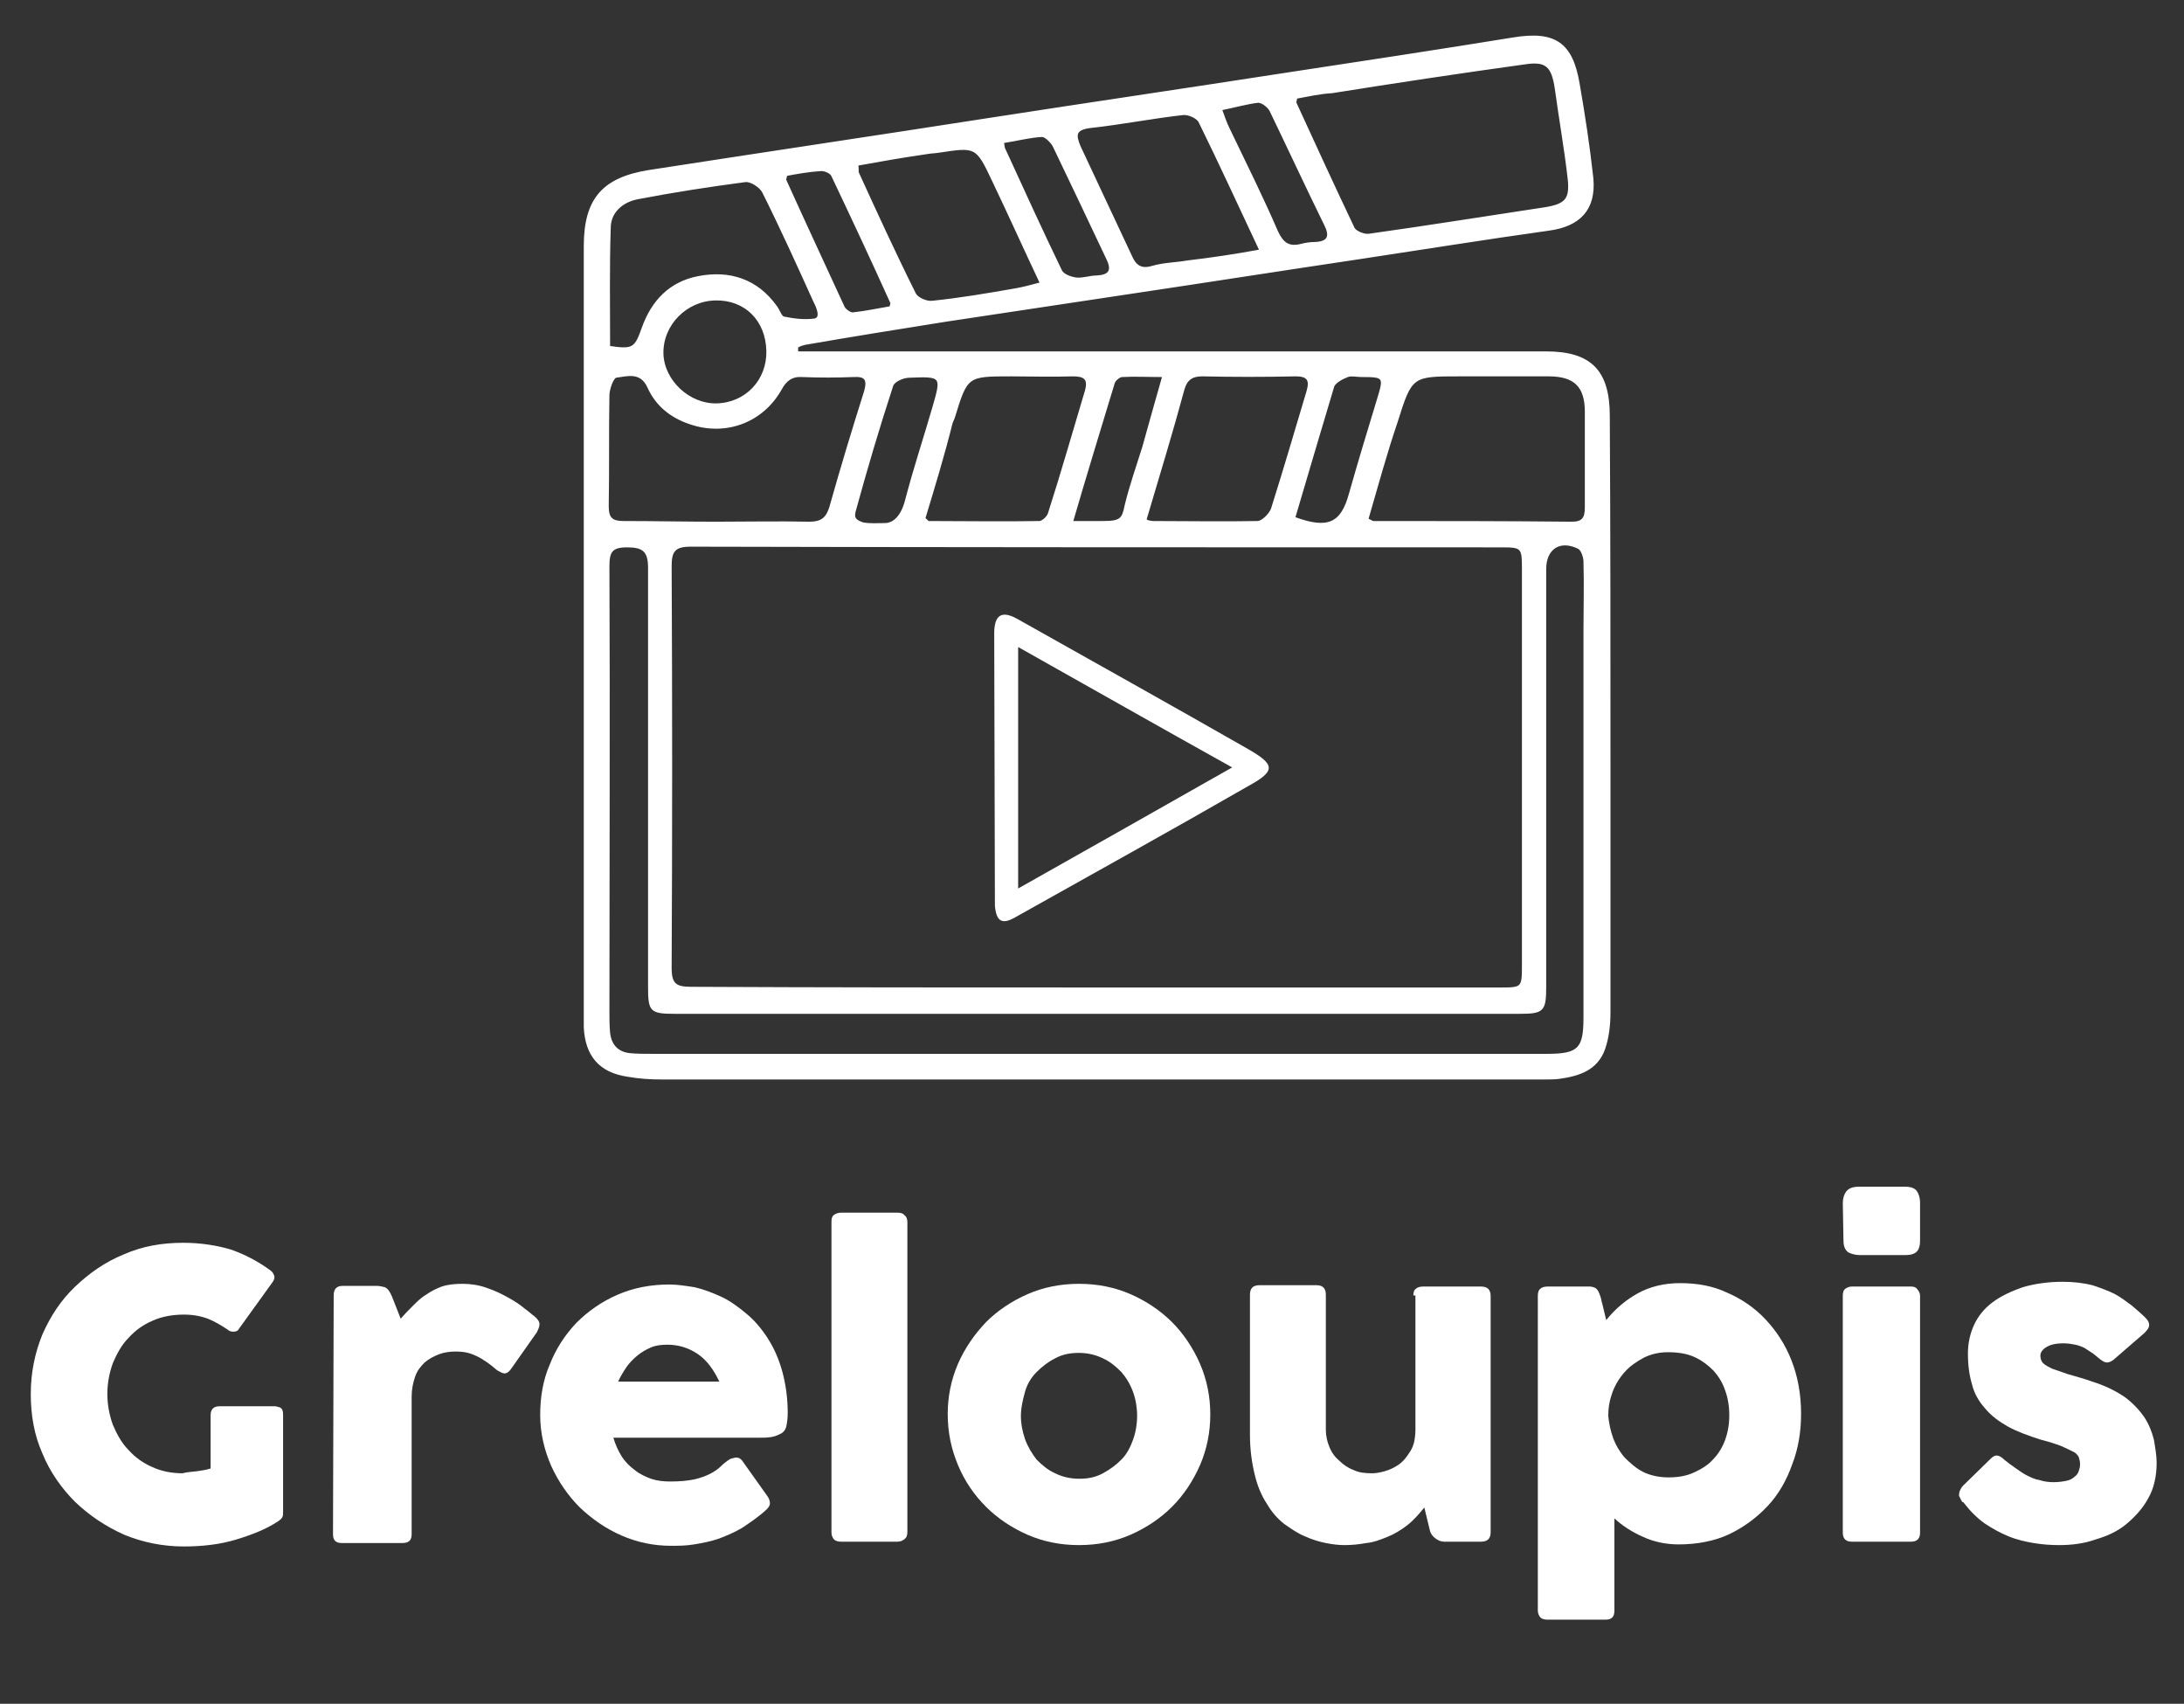 <?xml version="1.0" encoding="utf-8"?>
<!-- Generator: Adobe Illustrator 24.1.3, SVG Export Plug-In . SVG Version: 6.00 Build 0)  -->
<svg version="1.1" id="图层_1" xmlns="http://www.w3.org/2000/svg" xmlns:xlink="http://www.w3.org/1999/xlink" x="0px" y="0px"
	 viewBox="0 0 319.4 249.1" style="enable-background:new 0 0 319.4 249.1;" xml:space="preserve">
<rect x="0" y="0" width="319.4" height="249.1" fill="#333333" stroke="none"/>
<style type="text/css">
	.st0{fill:#FFFFFF;stroke:#FFFFFF;stroke-width:0.25;}
	.st1{fill:#FFFFFF;}
	.st2{enable-background:new    ;}
</style>
<path class="st0" d="M116.6,51.5c1.2,0,2.5,0,3.7,0c35.3,0,70.5,0,105.8,0c6.5,0,9.2,2.7,9.2,9.3c0.1,16.9,0.1,33.8,0.1,50.7
	c0,12.2,0,24.3,0,36.5c0,1.8-0.2,3.7-0.8,5.4c-1.1,3-3.7,3.8-6.5,4.2c-0.7,0.1-1.5,0.1-2.2,0.1c-43,0-86.1,0-129.1,0
	c-1.7,0-3.3-0.1-5-0.4c-4.1-0.6-6.1-3-6.3-7.1c0-0.7,0-1.5,0-2.2c0-37.3,0-74.7,0-112c0-6.8,2.6-9.9,9.3-11
	c16.8-2.6,33.6-5.1,50.3-7.7c14.2-2.2,28.5-4.3,42.7-6.5c11.2-1.7,22.4-3.4,33.5-5.2c6.1-1,8.6,0.7,9.6,6.7c0.8,4.6,1.5,9.2,2,13.8
	c0.4,4.5-1.9,6.9-6.4,7.5c-9.3,1.3-18.6,2.8-27.9,4.2c-11.4,1.7-22.9,3.5-34.3,5.2c-8.6,1.3-17.3,2.6-25.9,3.9
	c-6.9,1.1-13.8,2.2-20.7,3.4c-0.4,0.1-0.7,0.2-1.1,0.4C116.6,51.1,116.6,51.3,116.6,51.5z M160.6,144.5c19.6,0,39.2,0,58.7,0
	c3.3,0,3.4,0,3.4-3.3c0-19.3,0-38.7,0-58c0-3.2-0.1-3.3-3.2-3.3c-39.5,0-79,0-118.5-0.1c-2.4,0-2.9,0.8-2.9,3
	c0.1,19.6,0.1,39.2,0,58.7c0,2.4,0.7,2.9,3,2.9C120.9,144.5,140.7,144.5,160.6,144.5z M160.3,154.2c22,0,44,0,66,0
	c4.6,0,5.4-0.9,5.4-5.4c0-18.8,0-37.7,0-56.5c0-3.4,0.1-6.8,0-10.2c0-0.7-0.4-1.8-0.9-2c-2.7-1.3-4.8,0.1-4.8,3.1
	c0,20.3,0,40.7,0,61c0,3.6-0.3,3.9-3.8,3.9c-41.2,0-82.3,0-123.5,0c-3.6,0-3.8-0.3-3.8-3.9c0-20.4,0-40.8,0-61.2
	c0-2.5-0.9-3.1-3.2-3.1c-2.3,0-2.7,0.8-2.7,2.9c0.1,21.7,0,43.5,0,65.2c0,1,0,2,0.1,3c0.2,1.8,1.2,2.9,3,3.1
	c1.1,0.1,2.2,0.1,3.2,0.1C117,154.2,138.6,154.2,160.3,154.2z M189.6,14.3c-0.1,0.5-0.2,0.7-0.1,0.8c2.8,6.1,5.6,12.2,8.5,18.3
	c0.3,0.5,1.5,1,2.2,0.9c8.6-1.2,17.3-2.6,25.9-3.9c2.9-0.5,3.6-1.3,3.3-4.2c-0.5-4.4-1.3-8.9-1.9-13.3c-0.5-3.3-1.4-4.1-4.6-3.6
	c-9.4,1.3-18.7,2.7-28.1,4.2C193,13.6,191.3,14,189.6,14.3z M104.7,76.4c4.6,0,9.2-0.1,13.7,0c1.7,0,2.5-0.6,3-2.2
	c1.6-5.7,3.3-11.3,5.1-17c0.5-1.8,0-2.3-1.7-2.2c-2.5,0.1-5,0.1-7.5,0c-1.5-0.1-2.4,0.6-3.1,1.9c-2.7,4.8-8.1,6.8-13.3,5
	c-2.7-0.9-4.9-2.6-6.1-5.3c-1.1-2.4-3.1-1.7-4.7-1.5c-0.5,0.1-1.1,1.8-1.1,2.7c-0.1,5.4,0,10.8-0.1,16.2c0,1.8,0.6,2.3,2.3,2.3
	C95.7,76.3,100.2,76.4,104.7,76.4z M200,75.9c0.6,0.3,0.7,0.4,0.9,0.4c9.7,0,19.3,0,29,0.1c1.6,0,2-0.7,2-2.2c0-4.7,0-9.3,0-14
	c0-3.7-1.6-5.3-5.4-5.3c-4.3,0-8.7,0-13,0c-7,0-7.1,0-9.2,6.7C202.7,66.3,201.4,71.1,200,75.9z M89.1,50.7c3.5,0.5,3.8,0.3,4.9-2.8
	c1.4-3.9,4-6.6,8.1-7.4c4.6-0.9,8.6,0.4,11.4,4.3c0.4,0.5,0.7,1.5,1.1,1.6c1.5,0.3,2.9,0.5,4.5,0.3c1.2-0.2,0.3-2-0.1-2.8
	c-2.4-5.3-4.8-10.6-7.4-15.8c-0.4-0.8-1.8-1.7-2.6-1.6c-5.3,0.7-10.5,1.5-15.7,2.5c-2.2,0.4-4,1.9-4.1,4.1
	C89,39,89.1,44.8,89.1,50.7z M135.2,75.8c0.4,0.3,0.5,0.5,0.6,0.5c5.4,0,10.8,0.1,16.2,0c0.5,0,1.3-0.8,1.4-1.3
	c1.9-5.9,3.6-11.9,5.4-17.9c0.5-1.8-0.3-2.2-1.9-2.2c-3,0.1-6,0-9,0c-6.5,0-6.5,0-8.4,6.2c-0.1,0.2-0.2,0.5-0.3,0.7
	C138,66.6,136.6,71.2,135.2,75.8z M125.4,24.1c0.1,0.7,0,1,0.1,1.2c2.7,5.9,5.4,11.8,8.3,17.6c0.3,0.7,1.7,1.3,2.5,1.2
	c4-0.4,8.1-1.1,12.1-1.8c1.2-0.2,2.3-0.5,3.8-0.9c-2.5-5.3-4.7-10.2-7-15c-2.4-5.1-2.5-5-7.9-4.2c-0.6,0.1-1.2,0.1-1.7,0.2
	C132.1,22.9,128.7,23.5,125.4,24.1z M167.6,75.8c-0.2,0.4,0.8,0.5,1.1,0.5c5.1,0,10.2,0.1,15.2,0c0.7,0,1.8-1.1,2.1-1.9
	c1.8-5.7,3.5-11.5,5.2-17.2c0.5-1.7,0-2.3-1.7-2.3c-4.6,0.1-9.2,0.1-13.7,0c-1.5,0-2.3,0.6-2.7,2C171.4,63.2,169.5,69.4,167.6,75.8z
	 M184.3,36.6c-3.1-6.6-5.9-12.7-8.9-18.8c-0.3-0.6-1.6-1.2-2.4-1.1c-4.5,0.5-9,1.4-13.6,1.9c-2.2,0.3-2.2,1.1-1.5,2.8
	c2.5,5.3,5,10.7,7.5,16c0.6,1.4,1.4,2.1,3.1,1.6c1.7-0.5,3.5-0.5,5.2-0.8C177.1,37.8,180.5,37.3,184.3,36.6z M104.6,43.8
	c-4.3,0.1-7.8,3.7-7.7,7.9c0.1,4,3.9,7.5,7.9,7.4c4.3-0.1,7.5-3.5,7.4-7.8C112.1,46.8,109,43.7,104.6,43.8z M170.1,55
	c-2.3,0-4.2-0.1-6,0c-0.4,0-1.1,0.6-1.2,1c-2,6.6-4,13.1-6.1,20.3c1.8,0,3.1,0,4.5,0c2.6,0,2.9-0.4,3.3-2.4c0.7-2.9,1.7-5.7,2.6-8.6
	C168.1,62.1,169,58.8,170.1,55z M146.7,20.8c0.1,0.6,0.1,0.9,0.3,1.2c2.7,5.9,5.4,11.8,8.2,17.6c0.3,0.6,1.4,1,2.2,1.1
	c1,0.1,2-0.3,3-0.3c1.8-0.1,2.4-0.8,1.5-2.6c-2.6-5.5-5.2-11-7.8-16.4c-0.3-0.6-1.2-1.5-1.7-1.5C150.5,20,148.7,20.5,146.7,20.8z
	 M189.3,75.7c4.9,1.8,6.9,0.9,8.1-3.5c1.3-4.6,2.7-9.2,4.1-13.8c1-3.3,1-3.4-2.4-3.4c-0.7,0-1.4-0.2-2,0c-0.8,0.3-1.9,0.9-2.1,1.5
	C193.1,62.9,191.2,69.2,189.3,75.7z M115,25.6c-0.1,0.5-0.2,0.7-0.1,0.8c2.8,6.2,5.7,12.4,8.5,18.5c0.2,0.4,0.9,0.9,1.3,0.9
	c1.9-0.2,3.7-0.6,5.5-0.9c0.1-0.4,0.2-0.6,0.1-0.7c-2.8-6.2-5.7-12.4-8.6-18.5c-0.2-0.5-1.2-0.9-1.8-0.8
	C118.3,25,116.6,25.3,115,25.6z M178.6,16c0.4,1.1,0.7,2,1.1,2.8c2.4,5,4.9,10,7.1,15.1c0.8,1.7,1.7,2.3,3.4,1.9
	c0.7-0.2,1.5-0.3,2.2-0.3c1.9-0.1,2.2-1,1.4-2.6c-2.7-5.5-5.3-11.1-8-16.7c-0.3-0.6-1.2-1.3-1.8-1.3C182.3,15.1,180.6,15.6,178.6,16
	z M129.4,76.6c1.3,0,2.5-1.1,3.1-3.5c1.2-4.6,2.7-9.1,4-13.6s1.3-4.6-3.5-4.4c-0.9,0-2.3,0.6-2.5,1.3c-2,6.1-3.8,12.2-5.5,18.4
	c-0.2,0.9,0,1.3,1.2,1.7C127.3,76.7,128.3,76.6,129.4,76.6z"/>
<path class="st1" d="M145.4,92.6c0-2.7,1.1-3.4,3.4-2.1c11.2,6.3,22.5,12.6,33.7,19c4,2.3,4.1,3.2,0.1,5.4
	c-11.3,6.5-22.7,12.8-34.1,19.2c-1.9,1.1-2.8,0.7-3-1.7 M148.9,94.6c0,12,0,23.4,0,35.3c10.5-5.9,20.7-11.7,31.3-17.7
	C169.6,106.3,159.4,100.5,148.9,94.6z"/>
<g class="st2">
	<path class="st1" d="M28.8,215.1c0.7-0.1,1.4-0.2,2-0.4v-7.8c0-0.8,0.4-1.3,1.3-1.3h8.1c0.2,0,0.5,0.1,0.8,0.2
		c0.3,0.2,0.4,0.5,0.4,1V221c0,0.3,0,0.6-0.1,0.8c-0.1,0.2-0.3,0.4-0.6,0.6c-1.8,1.2-3.9,2-6.2,2.7s-4.9,1-7.6,1
		c-3.1,0-6-0.6-8.7-1.7c-2.7-1.2-5.1-2.8-7.2-4.8c-2-2-3.7-4.4-4.8-7.1c-1.2-2.7-1.7-5.6-1.7-8.7c0-3.1,0.6-6,1.7-8.7
		c1.2-2.7,2.7-5,4.8-7s4.4-3.6,7.1-4.7c2.7-1.2,5.6-1.7,8.7-1.7c2.6,0,5,0.4,7,1c2,0.7,3.9,1.7,5.7,3c0.3,0.2,0.5,0.5,0.6,0.8
		c0.1,0.3,0,0.6-0.2,0.9l-4.9,6.8c-0.2,0.4-0.5,0.5-0.9,0.5c-0.3,0-0.6-0.1-0.8-0.3c-0.9-0.6-1.9-1.2-2.9-1.6
		c-1.1-0.4-2.2-0.6-3.5-0.6c-1.7,0-3.3,0.3-4.6,0.9c-1.4,0.6-2.5,1.4-3.5,2.5c-1,1-1.7,2.3-2.3,3.7c-0.5,1.4-0.8,2.9-0.8,4.5
		c0,1.6,0.3,3.1,0.8,4.5c0.6,1.4,1.3,2.7,2.3,3.7c1,1.1,2.1,1.9,3.5,2.5c1.3,0.6,2.8,0.9,4.4,0.9C27.4,215.2,28.1,215.2,28.8,215.1z
		"/>
	<path class="st1" d="M48.8,189.4c0-0.9,0.4-1.4,1.3-1.4h5c0.4,0,0.8,0.1,1.2,0.2c0.4,0.2,0.7,0.6,1,1.3l1.3,3.3
		c0.6-0.7,1.2-1.3,1.8-1.9c0.6-0.6,1.2-1.2,1.9-1.6c0.7-0.5,1.5-0.9,2.3-1.2c0.9-0.3,1.9-0.4,3.1-0.4c1.2,0,2.4,0.2,3.5,0.6
		c1.2,0.4,2.2,0.9,3.1,1.4c0.9,0.5,1.7,1,2.4,1.6c0.7,0.5,1.1,0.9,1.4,1.1c0.5,0.4,0.8,0.8,0.8,1.2s-0.2,0.8-0.4,1.2l-3.8,5.4
		c-0.3,0.4-0.6,0.6-0.9,0.6c-0.3,0-0.6-0.2-1-0.4c-0.3-0.2-0.6-0.5-1-0.8c-0.4-0.3-0.8-0.6-1.3-0.9c-0.5-0.3-1.1-0.6-1.7-0.8
		c-0.6-0.2-1.3-0.3-2.1-0.3c-0.9,0-1.7,0.1-2.5,0.4c-0.8,0.3-1.5,0.7-2.1,1.2c-0.6,0.6-1.1,1.2-1.4,2.1s-0.5,1.8-0.5,2.9v20.1
		c0,0.9-0.4,1.3-1.4,1.3H50c-0.9,0-1.3-0.4-1.3-1.3L48.8,189.4L48.8,189.4z"/>
	<path class="st1" d="M107.7,213.1c0.4,0,0.6,0.2,0.8,0.4l3.7,5.2c0.3,0.4,0.4,0.8,0.4,1.1c0,0.3-0.2,0.6-0.5,0.9
		c-1.2,1.1-2.4,1.9-3.6,2.7c-1.2,0.7-2.4,1.2-3.5,1.6c-1.2,0.4-2.3,0.6-3.5,0.8c-1.2,0.2-2.3,0.2-3.4,0.2c-2.5,0-4.9-0.5-7.2-1.5
		c-2.3-1-4.3-2.4-6.1-4.1c-1.7-1.7-3.1-3.7-4.2-6.1c-1-2.3-1.6-4.8-1.6-7.4s0.4-5.1,1.4-7.4c0.9-2.3,2.2-4.3,3.9-6.1
		c1.7-1.7,3.7-3.1,6-4.1c2.3-1,4.8-1.5,7.6-1.5c1.2,0,2.4,0.2,3.7,0.4c1.3,0.3,2.6,0.8,3.9,1.4s2.5,1.5,3.7,2.5
		c1.2,1,2.2,2.2,3.1,3.6c0.9,1.4,1.6,3,2.1,4.8s0.8,3.9,0.8,6.1c0,0.8-0.1,1.4-0.2,1.9s-0.4,0.9-0.8,1.1c-0.4,0.2-0.8,0.4-1.4,0.5
		c-0.6,0.1-1.2,0.1-2,0.1H89.7c0.3,1,0.7,1.9,1.2,2.7c0.5,0.8,1.2,1.5,1.9,2c0.7,0.6,1.6,1,2.4,1.3c0.9,0.3,1.8,0.4,2.8,0.4
		c1.4,0,2.5-0.1,3.5-0.3c0.9-0.2,1.7-0.5,2.3-0.8s1.2-0.7,1.6-1.1c0.4-0.4,0.9-0.8,1.4-1.1C107.2,213.2,107.4,213.1,107.7,213.1z
		 M95.2,197c-0.7,0.3-1.4,0.7-2,1.2c-0.6,0.5-1.2,1.1-1.6,1.7s-0.9,1.4-1.2,2.1h14.8c-0.8-1.7-1.8-3.1-3.1-4
		c-1.3-0.9-2.8-1.4-4.5-1.4C96.7,196.6,95.9,196.7,95.2,197z"/>
	<path class="st1" d="M121.6,178.6c0-0.5,0.1-0.8,0.4-1c0.3-0.2,0.6-0.3,1-0.3h8.3c0.4,0,0.8,0.1,1,0.4c0.3,0.2,0.4,0.6,0.4,1V224
		c0,0.4-0.1,0.8-0.4,1c-0.2,0.2-0.6,0.4-1,0.4H123c-0.4,0-0.8-0.1-1-0.3c-0.2-0.2-0.4-0.6-0.4-1V178.6z"/>
	<path class="st1" d="M140.1,199.4c1-2.3,2.4-4.3,4.1-6.1c1.7-1.7,3.8-3.1,6.1-4.1c2.3-1,4.8-1.5,7.5-1.5c2.7,0,5.2,0.5,7.5,1.5
		c2.3,1,4.4,2.4,6.1,4.1c1.7,1.7,3.1,3.8,4.1,6.1s1.5,4.8,1.5,7.4c0,2.6-0.5,5.1-1.5,7.4c-1,2.3-2.4,4.4-4.1,6.1
		c-1.7,1.7-3.8,3.1-6.1,4.1c-2.3,1-4.8,1.5-7.5,1.5c-2.7,0-5.2-0.5-7.5-1.5c-2.3-1-4.4-2.4-6.1-4.1c-1.7-1.7-3.1-3.7-4.1-6.1
		s-1.5-4.8-1.5-7.5C138.6,204.2,139.1,201.7,140.1,199.4z M149.9,210.4c0.4,1.1,1,2.1,1.7,3c0.8,0.8,1.6,1.5,2.7,2
		c1,0.5,2.2,0.8,3.5,0.8c1.3,0,2.4-0.2,3.5-0.8s1.9-1.2,2.7-2c0.8-0.8,1.3-1.8,1.7-2.9c0.4-1.1,0.6-2.3,0.6-3.5
		c0-1.2-0.2-2.4-0.6-3.5s-1-2.1-1.7-2.9c-0.8-0.8-1.6-1.5-2.7-2c-1-0.5-2.2-0.8-3.5-0.8c-1.3,0-2.4,0.2-3.5,0.8
		c-1,0.5-1.9,1.2-2.7,2c-0.8,0.8-1.4,1.8-1.7,2.9s-0.6,2.3-0.6,3.6C149.3,208.1,149.5,209.2,149.9,210.4z"/>
	<path class="st1" d="M206.7,189.4c0-0.5,0.1-0.8,0.4-1c0.2-0.2,0.6-0.3,1-0.3h8.5c0.9,0,1.4,0.4,1.4,1.4V224c0,0.9-0.4,1.4-1.4,1.4
		h-5.4c-0.5,0-0.9-0.2-1.3-0.5c-0.4-0.3-0.7-0.7-0.8-1.2l-0.8-3.3c-0.8,1-1.6,1.9-2.5,2.6c-0.9,0.7-1.9,1.3-2.9,1.7
		c-1,0.4-2,0.8-3.1,0.9c-1.1,0.2-2.1,0.3-3.2,0.3c-0.8,0-1.7-0.1-2.7-0.3c-1-0.2-2-0.5-3.1-1c-1-0.4-2-1.1-3-1.8
		c-1-0.8-1.8-1.7-2.5-2.9c-0.8-1.2-1.4-2.6-1.8-4.3c-0.4-1.6-0.7-3.6-0.7-5.8v-20.5c0-0.9,0.4-1.4,1.4-1.4h8.3
		c0.9,0,1.4,0.4,1.4,1.4v19.8c0,0.8,0.2,1.7,0.5,2.4c0.3,0.8,0.8,1.5,1.4,2c0.6,0.6,1.3,1.1,2.1,1.4c0.8,0.4,1.7,0.5,2.8,0.5
		c0.5,0,1.1-0.1,1.8-0.3c0.7-0.2,1.4-0.5,2.1-1c0.7-0.5,1.2-1.2,1.7-2c0.5-0.8,0.7-1.9,0.7-3.2V189.4z"/>
	<path class="st1" d="M224.9,189.4c0-0.4,0.1-0.8,0.4-1c0.2-0.2,0.6-0.3,1-0.3h6.2c0.3,0,0.6,0.1,0.8,0.2s0.4,0.4,0.5,0.6
		c0.1,0.2,0.2,0.5,0.3,0.8s0.1,0.6,0.2,0.8l0.6,2.5c1.3-1.6,2.8-2.9,4.6-3.9s3.9-1.5,6.2-1.5c2.5,0,4.8,0.4,6.9,1.4
		c2.1,0.9,4,2.2,5.6,3.9s2.9,3.7,3.8,6c0.9,2.3,1.4,4.9,1.4,7.8c0,2.6-0.4,5.1-1.3,7.4c-0.8,2.3-2,4.4-3.6,6.1
		c-1.6,1.7-3.5,3.1-5.6,4.1s-4.7,1.5-7.4,1.5c-1.9,0-3.7-0.4-5.2-1.1c-1.6-0.7-3-1.6-4.2-2.7v13.5c0,0.9-0.4,1.3-1.3,1.3h-8.5
		c-0.4,0-0.8-0.1-1-0.3c-0.2-0.2-0.4-0.6-0.4-1L224.9,189.4L224.9,189.4z M235.9,210.2c0.4,1.1,1,2.1,1.7,2.9
		c0.8,0.8,1.7,1.6,2.7,2.1s2.3,0.8,3.7,0.8s2.6-0.2,3.7-0.7c1.1-0.5,2.1-1.1,2.8-1.9c0.8-0.8,1.4-1.8,1.8-2.9
		c0.4-1.1,0.6-2.3,0.6-3.6s-0.2-2.5-0.6-3.6c-0.4-1.2-1-2.1-1.7-2.9c-0.8-0.8-1.7-1.5-2.8-2c-1.1-0.5-2.4-0.7-3.9-0.7
		c-1.3,0-2.5,0.3-3.5,0.8c-1.1,0.6-2,1.2-2.8,2.1c-0.8,0.9-1.4,1.9-1.8,3c-0.4,1.1-0.6,2.2-0.6,3.4
		C235.3,208,235.5,209.1,235.9,210.2z"/>
	<path class="st1" d="M269.5,175.9c0-0.7,0.2-1.3,0.5-1.7c0.4-0.5,1-0.7,1.9-0.7h6.7c0.8,0,1.4,0.2,1.7,0.6c0.3,0.4,0.5,1,0.5,1.8
		v5.5c0,0.8-0.2,1.4-0.6,1.7c-0.4,0.3-0.9,0.4-1.6,0.4H272c-0.7,0-1.3-0.2-1.7-0.4c-0.4-0.3-0.7-0.8-0.7-1.7L269.5,175.9
		L269.5,175.9z M269.5,189.4c0-0.4,0.1-0.8,0.4-1c0.3-0.2,0.6-0.3,0.9-0.3h8.7c0.4,0,0.7,0.1,0.9,0.4c0.2,0.2,0.4,0.6,0.4,0.9v34.7
		c0,0.8-0.4,1.3-1.3,1.3h-8.7c-0.8,0-1.3-0.4-1.3-1.3V189.4z"/>
	<path class="st1" d="M286.8,219.3c-0.1-0.2-0.2-0.4-0.3-0.6c0-0.2,0-0.4,0.1-0.7c0.1-0.2,0.2-0.5,0.5-0.8l4.1-4
		c0.2-0.2,0.5-0.4,0.8-0.4c0.3,0,0.7,0.2,1.1,0.6c0.5,0.4,1,0.8,1.6,1.2c0.6,0.4,1.1,0.8,1.7,1.1c0.6,0.3,1.2,0.6,1.9,0.7
		c0.6,0.2,1.3,0.3,2,0.3c0.8,0,1.4-0.1,1.9-0.2c0.5-0.1,0.9-0.3,1.2-0.6c0.3-0.2,0.5-0.5,0.6-0.8c0.1-0.3,0.2-0.6,0.2-1
		c0-0.4-0.1-0.8-0.2-1.1c-0.2-0.3-0.4-0.6-0.9-0.8c-0.4-0.2-1-0.5-1.7-0.8c-0.8-0.3-1.7-0.6-2.9-0.9c-1.9-0.6-3.5-1.2-4.8-1.9
		c-1.4-0.8-2.5-1.6-3.4-2.7c-0.9-1-1.6-2.2-1.9-3.5c-0.4-1.3-0.6-2.8-0.6-4.5c0-1.5,0.3-2.9,0.9-4.2c0.6-1.3,1.5-2.4,2.7-3.3
		c1.2-0.9,2.7-1.6,4.4-2.2c1.7-0.5,3.7-0.8,5.9-0.8c1.6,0,3.1,0.2,4.3,0.5c1.2,0.4,2.3,0.8,3.3,1.3c0.9,0.5,1.7,1.1,2.5,1.7
		c0.7,0.6,1.4,1.2,1.9,1.7c0.4,0.4,0.6,0.7,0.6,1.1c0,0.4-0.2,0.7-0.7,1.2l-4.5,3.9c-0.4,0.3-0.7,0.4-1,0.4s-0.6-0.2-1-0.5
		c-0.4-0.3-0.7-0.6-1-0.8c-0.4-0.3-0.8-0.5-1.2-0.8c-0.4-0.2-0.9-0.4-1.4-0.5c-0.5-0.1-1.1-0.2-1.7-0.2c-1.2,0-2,0.2-2.6,0.6
		s-0.8,0.8-0.8,1.2c0,0.4,0.1,0.8,0.4,1.1c0.3,0.3,0.7,0.5,1.3,0.8c0.6,0.2,1.4,0.5,2.3,0.8c1,0.3,2.2,0.6,3.6,1.1
		c1.9,0.6,3.5,1.4,4.8,2.3c1.2,0.9,2.1,1.9,2.8,2.9c0.7,1.1,1.1,2.1,1.4,3.3c0.2,1.2,0.4,2.3,0.4,3.4c0,1.9-0.4,3.7-1.2,5.1
		c-0.8,1.5-1.9,2.7-3.2,3.8s-2.9,1.8-4.6,2.3c-1.7,0.6-3.5,0.8-5.3,0.8c-1.2,0-2.5-0.1-3.7-0.3c-1.2-0.2-2.5-0.5-3.7-1
		c-1.2-0.5-2.3-1.1-3.5-1.9c-1.1-0.8-2.1-1.8-3.1-3.1C287,219.7,286.9,219.5,286.8,219.3z"/>
</g>
</svg>
